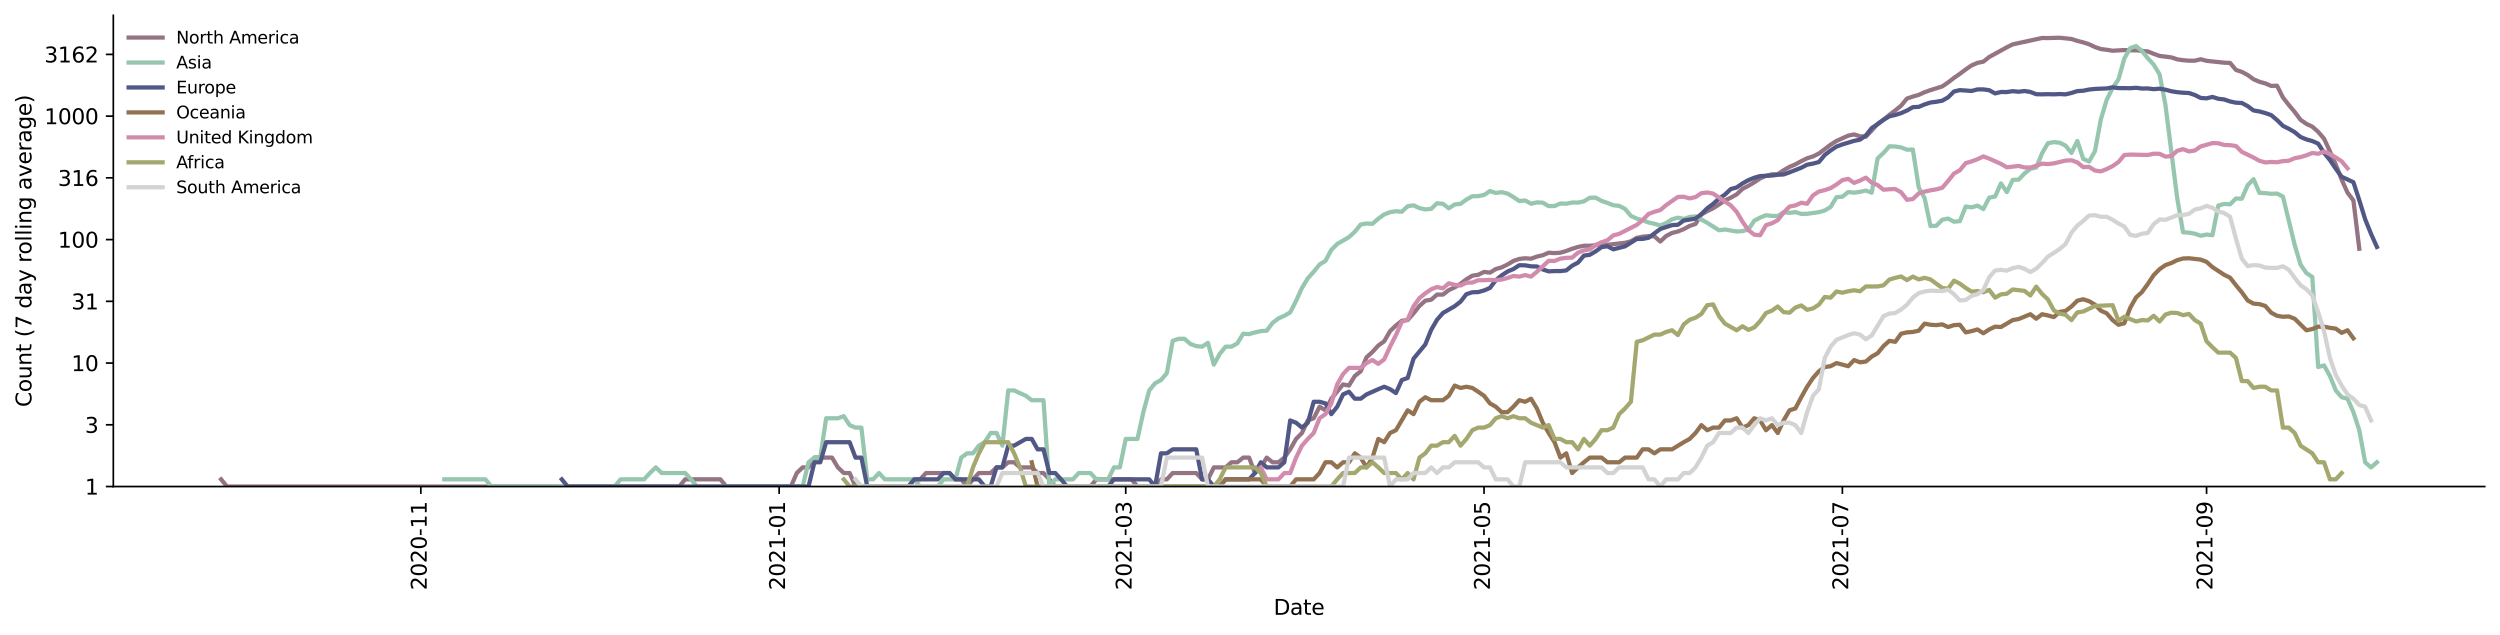 <?xml version="1.0" encoding="utf-8" standalone="no"?>
<!DOCTYPE svg PUBLIC "-//W3C//DTD SVG 1.1//EN"
  "http://www.w3.org/Graphics/SVG/1.1/DTD/svg11.dtd">
<svg height="298.621pt" version="1.1" viewBox="0 0 1176.528 298.621" width="1176.528pt" xmlns="http://www.w3.org/2000/svg" xmlns:xlink="http://www.w3.org/1999/xlink">
 <defs>
  <style type="text/css">*{stroke-linecap:butt;stroke-linejoin:round;}</style>
 </defs>
 <g id="figure_1">
  <g id="patch_1">
   <path d="M 0 298.621 
L 1176.528 298.621 
L 1176.528 0 
L 0 0 
z
" style="fill:#ffffff;"/>
  </g>
  <g id="axes_1">
   <g id="patch_2">
    <path d="M 53.328 228.96 
L 1169.328 228.96 
L 1169.328 7.2 
L 53.328 7.2 
z
" style="fill:#ffffff;"/>
   </g>
   <g id="matplotlib.axis_1">
    <g id="xtick_1">
     <g id="line2d_1">
      <defs>
       <path d="M 0 0 
L 0 3.5 
" id="mb1fbf83a85" style="stroke:#000000;stroke-width:0.8;"/>
      </defs>
      <g>
       <use style="stroke:#000000;stroke-width:0.8;" x="198.046" xlink:href="#mb1fbf83a85" y="228.96"/>
      </g>
     </g>
     <g id="text_1">
      <!-- 2020-11 -->
      <g transform="translate(200.805 277.743)rotate(-90)scale(0.1 -0.1)">
       <defs>
        <path d="M 1228 531 
L 3431 531 
L 3431 0 
L 469 0 
L 469 531 
Q 828 903 1448 1529 
Q 2069 2156 2228 2338 
Q 2531 2678 2651 2914 
Q 2772 3150 2772 3378 
Q 2772 3750 2511 3984 
Q 2250 4219 1831 4219 
Q 1534 4219 1204 4116 
Q 875 4013 500 3803 
L 500 4441 
Q 881 4594 1212 4672 
Q 1544 4750 1819 4750 
Q 2544 4750 2975 4387 
Q 3406 4025 3406 3419 
Q 3406 3131 3298 2873 
Q 3191 2616 2906 2266 
Q 2828 2175 2409 1742 
Q 1991 1309 1228 531 
z
" id="DejaVuSans-32" transform="scale(0.016)"/>
        <path d="M 2034 4250 
Q 1547 4250 1301 3770 
Q 1056 3291 1056 2328 
Q 1056 1369 1301 889 
Q 1547 409 2034 409 
Q 2525 409 2770 889 
Q 3016 1369 3016 2328 
Q 3016 3291 2770 3770 
Q 2525 4250 2034 4250 
z
M 2034 4750 
Q 2819 4750 3233 4129 
Q 3647 3509 3647 2328 
Q 3647 1150 3233 529 
Q 2819 -91 2034 -91 
Q 1250 -91 836 529 
Q 422 1150 422 2328 
Q 422 3509 836 4129 
Q 1250 4750 2034 4750 
z
" id="DejaVuSans-30" transform="scale(0.016)"/>
        <path d="M 313 2009 
L 1997 2009 
L 1997 1497 
L 313 1497 
L 313 2009 
z
" id="DejaVuSans-2d" transform="scale(0.016)"/>
        <path d="M 794 531 
L 1825 531 
L 1825 4091 
L 703 3866 
L 703 4441 
L 1819 4666 
L 2450 4666 
L 2450 531 
L 3481 531 
L 3481 0 
L 794 0 
L 794 531 
z
" id="DejaVuSans-31" transform="scale(0.016)"/>
       </defs>
       <use xlink:href="#DejaVuSans-32"/>
       <use x="63.623" xlink:href="#DejaVuSans-30"/>
       <use x="127.246" xlink:href="#DejaVuSans-32"/>
       <use x="190.869" xlink:href="#DejaVuSans-30"/>
       <use x="254.492" xlink:href="#DejaVuSans-2d"/>
       <use x="290.576" xlink:href="#DejaVuSans-31"/>
       <use x="354.199" xlink:href="#DejaVuSans-31"/>
      </g>
     </g>
    </g>
    <g id="xtick_2">
     <g id="line2d_2">
      <g>
       <use style="stroke:#000000;stroke-width:0.8;" x="366.676" xlink:href="#mb1fbf83a85" y="228.96"/>
      </g>
     </g>
     <g id="text_2">
      <!-- 2021-01 -->
      <g transform="translate(369.436 277.743)rotate(-90)scale(0.1 -0.1)">
       <use xlink:href="#DejaVuSans-32"/>
       <use x="63.623" xlink:href="#DejaVuSans-30"/>
       <use x="127.246" xlink:href="#DejaVuSans-32"/>
       <use x="190.869" xlink:href="#DejaVuSans-31"/>
       <use x="254.492" xlink:href="#DejaVuSans-2d"/>
       <use x="290.576" xlink:href="#DejaVuSans-30"/>
       <use x="354.199" xlink:href="#DejaVuSans-31"/>
      </g>
     </g>
    </g>
    <g id="xtick_3">
     <g id="line2d_3">
      <g>
       <use style="stroke:#000000;stroke-width:0.8;" x="529.777" xlink:href="#mb1fbf83a85" y="228.96"/>
      </g>
     </g>
     <g id="text_3">
      <!-- 2021-03 -->
      <g transform="translate(532.537 277.743)rotate(-90)scale(0.1 -0.1)">
       <defs>
        <path d="M 2597 2516 
Q 3050 2419 3304 2112 
Q 3559 1806 3559 1356 
Q 3559 666 3084 287 
Q 2609 -91 1734 -91 
Q 1441 -91 1130 -33 
Q 819 25 488 141 
L 488 750 
Q 750 597 1062 519 
Q 1375 441 1716 441 
Q 2309 441 2620 675 
Q 2931 909 2931 1356 
Q 2931 1769 2642 2001 
Q 2353 2234 1838 2234 
L 1294 2234 
L 1294 2753 
L 1863 2753 
Q 2328 2753 2575 2939 
Q 2822 3125 2822 3475 
Q 2822 3834 2567 4026 
Q 2313 4219 1838 4219 
Q 1578 4219 1281 4162 
Q 984 4106 628 3988 
L 628 4550 
Q 988 4650 1302 4700 
Q 1616 4750 1894 4750 
Q 2613 4750 3031 4423 
Q 3450 4097 3450 3541 
Q 3450 3153 3228 2886 
Q 3006 2619 2597 2516 
z
" id="DejaVuSans-33" transform="scale(0.016)"/>
       </defs>
       <use xlink:href="#DejaVuSans-32"/>
       <use x="63.623" xlink:href="#DejaVuSans-30"/>
       <use x="127.246" xlink:href="#DejaVuSans-32"/>
       <use x="190.869" xlink:href="#DejaVuSans-31"/>
       <use x="254.492" xlink:href="#DejaVuSans-2d"/>
       <use x="290.576" xlink:href="#DejaVuSans-30"/>
       <use x="354.199" xlink:href="#DejaVuSans-33"/>
      </g>
     </g>
    </g>
    <g id="xtick_4">
     <g id="line2d_4">
      <g>
       <use style="stroke:#000000;stroke-width:0.8;" x="698.408" xlink:href="#mb1fbf83a85" y="228.96"/>
      </g>
     </g>
     <g id="text_4">
      <!-- 2021-05 -->
      <g transform="translate(701.167 277.743)rotate(-90)scale(0.1 -0.1)">
       <defs>
        <path d="M 691 4666 
L 3169 4666 
L 3169 4134 
L 1269 4134 
L 1269 2991 
Q 1406 3038 1543 3061 
Q 1681 3084 1819 3084 
Q 2600 3084 3056 2656 
Q 3513 2228 3513 1497 
Q 3513 744 3044 326 
Q 2575 -91 1722 -91 
Q 1428 -91 1123 -41 
Q 819 9 494 109 
L 494 744 
Q 775 591 1075 516 
Q 1375 441 1709 441 
Q 2250 441 2565 725 
Q 2881 1009 2881 1497 
Q 2881 1984 2565 2268 
Q 2250 2553 1709 2553 
Q 1456 2553 1204 2497 
Q 953 2441 691 2322 
L 691 4666 
z
" id="DejaVuSans-35" transform="scale(0.016)"/>
       </defs>
       <use xlink:href="#DejaVuSans-32"/>
       <use x="63.623" xlink:href="#DejaVuSans-30"/>
       <use x="127.246" xlink:href="#DejaVuSans-32"/>
       <use x="190.869" xlink:href="#DejaVuSans-31"/>
       <use x="254.492" xlink:href="#DejaVuSans-2d"/>
       <use x="290.576" xlink:href="#DejaVuSans-30"/>
       <use x="354.199" xlink:href="#DejaVuSans-35"/>
      </g>
     </g>
    </g>
    <g id="xtick_5">
     <g id="line2d_5">
      <g>
       <use style="stroke:#000000;stroke-width:0.8;" x="867.038" xlink:href="#mb1fbf83a85" y="228.96"/>
      </g>
     </g>
     <g id="text_5">
      <!-- 2021-07 -->
      <g transform="translate(869.797 277.743)rotate(-90)scale(0.1 -0.1)">
       <defs>
        <path d="M 525 4666 
L 3525 4666 
L 3525 4397 
L 1831 0 
L 1172 0 
L 2766 4134 
L 525 4134 
L 525 4666 
z
" id="DejaVuSans-37" transform="scale(0.016)"/>
       </defs>
       <use xlink:href="#DejaVuSans-32"/>
       <use x="63.623" xlink:href="#DejaVuSans-30"/>
       <use x="127.246" xlink:href="#DejaVuSans-32"/>
       <use x="190.869" xlink:href="#DejaVuSans-31"/>
       <use x="254.492" xlink:href="#DejaVuSans-2d"/>
       <use x="290.576" xlink:href="#DejaVuSans-30"/>
       <use x="354.199" xlink:href="#DejaVuSans-37"/>
      </g>
     </g>
    </g>
    <g id="xtick_6">
     <g id="line2d_6">
      <g>
       <use style="stroke:#000000;stroke-width:0.8;" x="1038.432" xlink:href="#mb1fbf83a85" y="228.96"/>
      </g>
     </g>
     <g id="text_6">
      <!-- 2021-09 -->
      <g transform="translate(1041.192 277.743)rotate(-90)scale(0.1 -0.1)">
       <defs>
        <path d="M 703 97 
L 703 672 
Q 941 559 1184 500 
Q 1428 441 1663 441 
Q 2288 441 2617 861 
Q 2947 1281 2994 2138 
Q 2813 1869 2534 1725 
Q 2256 1581 1919 1581 
Q 1219 1581 811 2004 
Q 403 2428 403 3163 
Q 403 3881 828 4315 
Q 1253 4750 1959 4750 
Q 2769 4750 3195 4129 
Q 3622 3509 3622 2328 
Q 3622 1225 3098 567 
Q 2575 -91 1691 -91 
Q 1453 -91 1209 -44 
Q 966 3 703 97 
z
M 1959 2075 
Q 2384 2075 2632 2365 
Q 2881 2656 2881 3163 
Q 2881 3666 2632 3958 
Q 2384 4250 1959 4250 
Q 1534 4250 1286 3958 
Q 1038 3666 1038 3163 
Q 1038 2656 1286 2365 
Q 1534 2075 1959 2075 
z
" id="DejaVuSans-39" transform="scale(0.016)"/>
       </defs>
       <use xlink:href="#DejaVuSans-32"/>
       <use x="63.623" xlink:href="#DejaVuSans-30"/>
       <use x="127.246" xlink:href="#DejaVuSans-32"/>
       <use x="190.869" xlink:href="#DejaVuSans-31"/>
       <use x="254.492" xlink:href="#DejaVuSans-2d"/>
       <use x="290.576" xlink:href="#DejaVuSans-30"/>
       <use x="354.199" xlink:href="#DejaVuSans-39"/>
      </g>
     </g>
    </g>
    <g id="text_7">
     <!-- Date -->
     <g transform="translate(599.377 289.341)scale(0.1 -0.1)">
      <defs>
       <path d="M 1259 4147 
L 1259 519 
L 2022 519 
Q 2988 519 3436 956 
Q 3884 1394 3884 2338 
Q 3884 3275 3436 3711 
Q 2988 4147 2022 4147 
L 1259 4147 
z
M 628 4666 
L 1925 4666 
Q 3281 4666 3915 4102 
Q 4550 3538 4550 2338 
Q 4550 1131 3912 565 
Q 3275 0 1925 0 
L 628 0 
L 628 4666 
z
" id="DejaVuSans-44" transform="scale(0.016)"/>
       <path d="M 2194 1759 
Q 1497 1759 1228 1600 
Q 959 1441 959 1056 
Q 959 750 1161 570 
Q 1363 391 1709 391 
Q 2188 391 2477 730 
Q 2766 1069 2766 1631 
L 2766 1759 
L 2194 1759 
z
M 3341 1997 
L 3341 0 
L 2766 0 
L 2766 531 
Q 2569 213 2275 61 
Q 1981 -91 1556 -91 
Q 1019 -91 701 211 
Q 384 513 384 1019 
Q 384 1609 779 1909 
Q 1175 2209 1959 2209 
L 2766 2209 
L 2766 2266 
Q 2766 2663 2505 2880 
Q 2244 3097 1772 3097 
Q 1472 3097 1187 3025 
Q 903 2953 641 2809 
L 641 3341 
Q 956 3463 1253 3523 
Q 1550 3584 1831 3584 
Q 2591 3584 2966 3190 
Q 3341 2797 3341 1997 
z
" id="DejaVuSans-61" transform="scale(0.016)"/>
       <path d="M 1172 4494 
L 1172 3500 
L 2356 3500 
L 2356 3053 
L 1172 3053 
L 1172 1153 
Q 1172 725 1289 603 
Q 1406 481 1766 481 
L 2356 481 
L 2356 0 
L 1766 0 
Q 1100 0 847 248 
Q 594 497 594 1153 
L 594 3053 
L 172 3053 
L 172 3500 
L 594 3500 
L 594 4494 
L 1172 4494 
z
" id="DejaVuSans-74" transform="scale(0.016)"/>
       <path d="M 3597 1894 
L 3597 1613 
L 953 1613 
Q 991 1019 1311 708 
Q 1631 397 2203 397 
Q 2534 397 2845 478 
Q 3156 559 3463 722 
L 3463 178 
Q 3153 47 2828 -22 
Q 2503 -91 2169 -91 
Q 1331 -91 842 396 
Q 353 884 353 1716 
Q 353 2575 817 3079 
Q 1281 3584 2069 3584 
Q 2775 3584 3186 3129 
Q 3597 2675 3597 1894 
z
M 3022 2063 
Q 3016 2534 2758 2815 
Q 2500 3097 2075 3097 
Q 1594 3097 1305 2825 
Q 1016 2553 972 2059 
L 3022 2063 
z
" id="DejaVuSans-65" transform="scale(0.016)"/>
      </defs>
      <use xlink:href="#DejaVuSans-44"/>
      <use x="77.002" xlink:href="#DejaVuSans-61"/>
      <use x="138.281" xlink:href="#DejaVuSans-74"/>
      <use x="177.49" xlink:href="#DejaVuSans-65"/>
     </g>
    </g>
   </g>
   <g id="matplotlib.axis_2">
    <g id="ytick_1">
     <g id="line2d_7">
      <defs>
       <path d="M 0 0 
L -3.5 0 
" id="m4f2b8cd87d" style="stroke:#000000;stroke-width:0.8;"/>
      </defs>
      <g>
       <use style="stroke:#000000;stroke-width:0.8;" x="53.328" xlink:href="#m4f2b8cd87d" y="228.96"/>
      </g>
     </g>
     <g id="text_8">
      <!-- 1 -->
      <g transform="translate(39.966 232.759)scale(0.1 -0.1)">
       <use xlink:href="#DejaVuSans-31"/>
      </g>
     </g>
    </g>
    <g id="ytick_2">
     <g id="line2d_8">
      <g>
       <use style="stroke:#000000;stroke-width:0.8;" x="53.328" xlink:href="#m4f2b8cd87d" y="199.908"/>
      </g>
     </g>
     <g id="text_9">
      <!-- 3 -->
      <g transform="translate(39.966 203.707)scale(0.1 -0.1)">
       <use xlink:href="#DejaVuSans-33"/>
      </g>
     </g>
    </g>
    <g id="ytick_3">
     <g id="line2d_9">
      <g>
       <use style="stroke:#000000;stroke-width:0.8;" x="53.328" xlink:href="#m4f2b8cd87d" y="170.855"/>
      </g>
     </g>
     <g id="text_10">
      <!-- 10 -->
      <g transform="translate(33.603 174.655)scale(0.1 -0.1)">
       <use xlink:href="#DejaVuSans-31"/>
       <use x="63.623" xlink:href="#DejaVuSans-30"/>
      </g>
     </g>
    </g>
    <g id="ytick_4">
     <g id="line2d_10">
      <g>
       <use style="stroke:#000000;stroke-width:0.8;" x="53.328" xlink:href="#m4f2b8cd87d" y="141.803"/>
      </g>
     </g>
     <g id="text_11">
      <!-- 31 -->
      <g transform="translate(33.603 145.602)scale(0.1 -0.1)">
       <use xlink:href="#DejaVuSans-33"/>
       <use x="63.623" xlink:href="#DejaVuSans-31"/>
      </g>
     </g>
    </g>
    <g id="ytick_5">
     <g id="line2d_11">
      <g>
       <use style="stroke:#000000;stroke-width:0.8;" x="53.328" xlink:href="#m4f2b8cd87d" y="112.751"/>
      </g>
     </g>
     <g id="text_12">
      <!-- 100 -->
      <g transform="translate(27.241 116.55)scale(0.1 -0.1)">
       <use xlink:href="#DejaVuSans-31"/>
       <use x="63.623" xlink:href="#DejaVuSans-30"/>
       <use x="127.246" xlink:href="#DejaVuSans-30"/>
      </g>
     </g>
    </g>
    <g id="ytick_6">
     <g id="line2d_12">
      <g>
       <use style="stroke:#000000;stroke-width:0.8;" x="53.328" xlink:href="#m4f2b8cd87d" y="83.698"/>
      </g>
     </g>
     <g id="text_13">
      <!-- 316 -->
      <g transform="translate(27.241 87.498)scale(0.1 -0.1)">
       <defs>
        <path d="M 2113 2584 
Q 1688 2584 1439 2293 
Q 1191 2003 1191 1497 
Q 1191 994 1439 701 
Q 1688 409 2113 409 
Q 2538 409 2786 701 
Q 3034 994 3034 1497 
Q 3034 2003 2786 2293 
Q 2538 2584 2113 2584 
z
M 3366 4563 
L 3366 3988 
Q 3128 4100 2886 4159 
Q 2644 4219 2406 4219 
Q 1781 4219 1451 3797 
Q 1122 3375 1075 2522 
Q 1259 2794 1537 2939 
Q 1816 3084 2150 3084 
Q 2853 3084 3261 2657 
Q 3669 2231 3669 1497 
Q 3669 778 3244 343 
Q 2819 -91 2113 -91 
Q 1303 -91 875 529 
Q 447 1150 447 2328 
Q 447 3434 972 4092 
Q 1497 4750 2381 4750 
Q 2619 4750 2861 4703 
Q 3103 4656 3366 4563 
z
" id="DejaVuSans-36" transform="scale(0.016)"/>
       </defs>
       <use xlink:href="#DejaVuSans-33"/>
       <use x="63.623" xlink:href="#DejaVuSans-31"/>
       <use x="127.246" xlink:href="#DejaVuSans-36"/>
      </g>
     </g>
    </g>
    <g id="ytick_7">
     <g id="line2d_13">
      <g>
       <use style="stroke:#000000;stroke-width:0.8;" x="53.328" xlink:href="#m4f2b8cd87d" y="54.646"/>
      </g>
     </g>
     <g id="text_14">
      <!-- 1000 -->
      <g transform="translate(20.878 58.445)scale(0.1 -0.1)">
       <use xlink:href="#DejaVuSans-31"/>
       <use x="63.623" xlink:href="#DejaVuSans-30"/>
       <use x="127.246" xlink:href="#DejaVuSans-30"/>
       <use x="190.869" xlink:href="#DejaVuSans-30"/>
      </g>
     </g>
    </g>
    <g id="ytick_8">
     <g id="line2d_14">
      <g>
       <use style="stroke:#000000;stroke-width:0.8;" x="53.328" xlink:href="#m4f2b8cd87d" y="25.594"/>
      </g>
     </g>
     <g id="text_15">
      <!-- 3162 -->
      <g transform="translate(20.878 29.393)scale(0.1 -0.1)">
       <use xlink:href="#DejaVuSans-33"/>
       <use x="63.623" xlink:href="#DejaVuSans-31"/>
       <use x="127.246" xlink:href="#DejaVuSans-36"/>
       <use x="190.869" xlink:href="#DejaVuSans-32"/>
      </g>
     </g>
    </g>
    <g id="text_16">
     <!-- Count (7 day rolling average) -->
     <g transform="translate(14.798 191.548)rotate(-90)scale(0.1 -0.1)">
      <defs>
       <path d="M 4122 4306 
L 4122 3641 
Q 3803 3938 3442 4084 
Q 3081 4231 2675 4231 
Q 1875 4231 1450 3742 
Q 1025 3253 1025 2328 
Q 1025 1406 1450 917 
Q 1875 428 2675 428 
Q 3081 428 3442 575 
Q 3803 722 4122 1019 
L 4122 359 
Q 3791 134 3420 21 
Q 3050 -91 2638 -91 
Q 1578 -91 968 557 
Q 359 1206 359 2328 
Q 359 3453 968 4101 
Q 1578 4750 2638 4750 
Q 3056 4750 3426 4639 
Q 3797 4528 4122 4306 
z
" id="DejaVuSans-43" transform="scale(0.016)"/>
       <path d="M 1959 3097 
Q 1497 3097 1228 2736 
Q 959 2375 959 1747 
Q 959 1119 1226 758 
Q 1494 397 1959 397 
Q 2419 397 2687 759 
Q 2956 1122 2956 1747 
Q 2956 2369 2687 2733 
Q 2419 3097 1959 3097 
z
M 1959 3584 
Q 2709 3584 3137 3096 
Q 3566 2609 3566 1747 
Q 3566 888 3137 398 
Q 2709 -91 1959 -91 
Q 1206 -91 779 398 
Q 353 888 353 1747 
Q 353 2609 779 3096 
Q 1206 3584 1959 3584 
z
" id="DejaVuSans-6f" transform="scale(0.016)"/>
       <path d="M 544 1381 
L 544 3500 
L 1119 3500 
L 1119 1403 
Q 1119 906 1312 657 
Q 1506 409 1894 409 
Q 2359 409 2629 706 
Q 2900 1003 2900 1516 
L 2900 3500 
L 3475 3500 
L 3475 0 
L 2900 0 
L 2900 538 
Q 2691 219 2414 64 
Q 2138 -91 1772 -91 
Q 1169 -91 856 284 
Q 544 659 544 1381 
z
M 1991 3584 
L 1991 3584 
z
" id="DejaVuSans-75" transform="scale(0.016)"/>
       <path d="M 3513 2113 
L 3513 0 
L 2938 0 
L 2938 2094 
Q 2938 2591 2744 2837 
Q 2550 3084 2163 3084 
Q 1697 3084 1428 2787 
Q 1159 2491 1159 1978 
L 1159 0 
L 581 0 
L 581 3500 
L 1159 3500 
L 1159 2956 
Q 1366 3272 1645 3428 
Q 1925 3584 2291 3584 
Q 2894 3584 3203 3211 
Q 3513 2838 3513 2113 
z
" id="DejaVuSans-6e" transform="scale(0.016)"/>
       <path id="DejaVuSans-20" transform="scale(0.016)"/>
       <path d="M 1984 4856 
Q 1566 4138 1362 3434 
Q 1159 2731 1159 2009 
Q 1159 1288 1364 580 
Q 1569 -128 1984 -844 
L 1484 -844 
Q 1016 -109 783 600 
Q 550 1309 550 2009 
Q 550 2706 781 3412 
Q 1013 4119 1484 4856 
L 1984 4856 
z
" id="DejaVuSans-28" transform="scale(0.016)"/>
       <path d="M 2906 2969 
L 2906 4863 
L 3481 4863 
L 3481 0 
L 2906 0 
L 2906 525 
Q 2725 213 2448 61 
Q 2172 -91 1784 -91 
Q 1150 -91 751 415 
Q 353 922 353 1747 
Q 353 2572 751 3078 
Q 1150 3584 1784 3584 
Q 2172 3584 2448 3432 
Q 2725 3281 2906 2969 
z
M 947 1747 
Q 947 1113 1208 752 
Q 1469 391 1925 391 
Q 2381 391 2643 752 
Q 2906 1113 2906 1747 
Q 2906 2381 2643 2742 
Q 2381 3103 1925 3103 
Q 1469 3103 1208 2742 
Q 947 2381 947 1747 
z
" id="DejaVuSans-64" transform="scale(0.016)"/>
       <path d="M 2059 -325 
Q 1816 -950 1584 -1140 
Q 1353 -1331 966 -1331 
L 506 -1331 
L 506 -850 
L 844 -850 
Q 1081 -850 1212 -737 
Q 1344 -625 1503 -206 
L 1606 56 
L 191 3500 
L 800 3500 
L 1894 763 
L 2988 3500 
L 3597 3500 
L 2059 -325 
z
" id="DejaVuSans-79" transform="scale(0.016)"/>
       <path d="M 2631 2963 
Q 2534 3019 2420 3045 
Q 2306 3072 2169 3072 
Q 1681 3072 1420 2755 
Q 1159 2438 1159 1844 
L 1159 0 
L 581 0 
L 581 3500 
L 1159 3500 
L 1159 2956 
Q 1341 3275 1631 3429 
Q 1922 3584 2338 3584 
Q 2397 3584 2469 3576 
Q 2541 3569 2628 3553 
L 2631 2963 
z
" id="DejaVuSans-72" transform="scale(0.016)"/>
       <path d="M 603 4863 
L 1178 4863 
L 1178 0 
L 603 0 
L 603 4863 
z
" id="DejaVuSans-6c" transform="scale(0.016)"/>
       <path d="M 603 3500 
L 1178 3500 
L 1178 0 
L 603 0 
L 603 3500 
z
M 603 4863 
L 1178 4863 
L 1178 4134 
L 603 4134 
L 603 4863 
z
" id="DejaVuSans-69" transform="scale(0.016)"/>
       <path d="M 2906 1791 
Q 2906 2416 2648 2759 
Q 2391 3103 1925 3103 
Q 1463 3103 1205 2759 
Q 947 2416 947 1791 
Q 947 1169 1205 825 
Q 1463 481 1925 481 
Q 2391 481 2648 825 
Q 2906 1169 2906 1791 
z
M 3481 434 
Q 3481 -459 3084 -895 
Q 2688 -1331 1869 -1331 
Q 1566 -1331 1297 -1286 
Q 1028 -1241 775 -1147 
L 775 -588 
Q 1028 -725 1275 -790 
Q 1522 -856 1778 -856 
Q 2344 -856 2625 -561 
Q 2906 -266 2906 331 
L 2906 616 
Q 2728 306 2450 153 
Q 2172 0 1784 0 
Q 1141 0 747 490 
Q 353 981 353 1791 
Q 353 2603 747 3093 
Q 1141 3584 1784 3584 
Q 2172 3584 2450 3431 
Q 2728 3278 2906 2969 
L 2906 3500 
L 3481 3500 
L 3481 434 
z
" id="DejaVuSans-67" transform="scale(0.016)"/>
       <path d="M 191 3500 
L 800 3500 
L 1894 563 
L 2988 3500 
L 3597 3500 
L 2284 0 
L 1503 0 
L 191 3500 
z
" id="DejaVuSans-76" transform="scale(0.016)"/>
       <path d="M 513 4856 
L 1013 4856 
Q 1481 4119 1714 3412 
Q 1947 2706 1947 2009 
Q 1947 1309 1714 600 
Q 1481 -109 1013 -844 
L 513 -844 
Q 928 -128 1133 580 
Q 1338 1288 1338 2009 
Q 1338 2731 1133 3434 
Q 928 4138 513 4856 
z
" id="DejaVuSans-29" transform="scale(0.016)"/>
      </defs>
      <use xlink:href="#DejaVuSans-43"/>
      <use x="69.824" xlink:href="#DejaVuSans-6f"/>
      <use x="131.006" xlink:href="#DejaVuSans-75"/>
      <use x="194.385" xlink:href="#DejaVuSans-6e"/>
      <use x="257.764" xlink:href="#DejaVuSans-74"/>
      <use x="296.973" xlink:href="#DejaVuSans-20"/>
      <use x="328.76" xlink:href="#DejaVuSans-28"/>
      <use x="367.773" xlink:href="#DejaVuSans-37"/>
      <use x="431.396" xlink:href="#DejaVuSans-20"/>
      <use x="463.184" xlink:href="#DejaVuSans-64"/>
      <use x="526.66" xlink:href="#DejaVuSans-61"/>
      <use x="587.939" xlink:href="#DejaVuSans-79"/>
      <use x="647.119" xlink:href="#DejaVuSans-20"/>
      <use x="678.906" xlink:href="#DejaVuSans-72"/>
      <use x="717.77" xlink:href="#DejaVuSans-6f"/>
      <use x="778.951" xlink:href="#DejaVuSans-6c"/>
      <use x="806.734" xlink:href="#DejaVuSans-6c"/>
      <use x="834.518" xlink:href="#DejaVuSans-69"/>
      <use x="862.301" xlink:href="#DejaVuSans-6e"/>
      <use x="925.68" xlink:href="#DejaVuSans-67"/>
      <use x="989.156" xlink:href="#DejaVuSans-20"/>
      <use x="1020.943" xlink:href="#DejaVuSans-61"/>
      <use x="1082.223" xlink:href="#DejaVuSans-76"/>
      <use x="1141.402" xlink:href="#DejaVuSans-65"/>
      <use x="1202.926" xlink:href="#DejaVuSans-72"/>
      <use x="1244.039" xlink:href="#DejaVuSans-61"/>
      <use x="1305.318" xlink:href="#DejaVuSans-67"/>
      <use x="1368.795" xlink:href="#DejaVuSans-65"/>
      <use x="1430.318" xlink:href="#DejaVuSans-29"/>
     </g>
    </g>
   </g>
   <g id="line2d_15">
    <path clip-path="url(#p1a1b89d41e)" d="M 104.055 225.59 
L 106.82 228.96 
L 319.681 228.96 
L 322.445 225.59 
L 339.032 225.59 
L 341.796 228.96 
L 372.205 228.96 
L 374.969 222.618 
L 377.734 219.959 
L 380.498 219.959 
L 383.263 215.359 
L 391.556 215.359 
L 394.32 219.959 
L 397.085 222.618 
L 399.849 222.618 
L 402.614 228.96 
L 427.494 228.96 
L 430.258 225.59 
L 433.022 225.59 
L 435.787 222.618 
L 446.845 222.618 
L 449.609 225.59 
L 452.373 225.59 
L 455.138 228.96 
L 457.902 225.59 
L 460.667 222.618 
L 466.196 222.618 
L 468.96 219.959 
L 471.724 219.959 
L 474.489 217.554 
L 477.253 217.554 
L 480.018 219.959 
L 485.547 219.959 
L 488.311 222.618 
L 491.075 222.618 
L 493.84 225.59 
L 496.604 228.96 
L 513.191 228.96 
L 515.955 225.59 
L 532.542 225.59 
L 535.306 228.96 
L 543.6 228.96 
L 546.364 225.59 
L 549.128 225.59 
L 551.893 222.618 
L 562.951 222.618 
L 565.715 225.59 
L 568.479 225.59 
L 571.244 219.959 
L 576.773 219.959 
L 579.537 217.554 
L 582.302 217.554 
L 585.066 215.359 
L 587.83 215.359 
L 590.595 222.618 
L 593.359 219.959 
L 596.124 215.359 
L 598.888 217.554 
L 601.653 217.554 
L 604.417 215.359 
L 607.181 211.469 
L 609.946 206.569 
L 612.71 203.763 
L 615.475 197.867 
L 618.239 196.837 
L 621.004 191.409 
L 623.768 193.092 
L 626.532 187.636 
L 632.061 180.907 
L 634.826 181.45 
L 637.59 176.941 
L 640.355 174.745 
L 643.119 168.125 
L 645.883 165.661 
L 648.648 162.623 
L 651.412 160.624 
L 654.177 155.823 
L 656.941 153.185 
L 659.706 150.959 
L 662.47 150.633 
L 665.234 147.446 
L 667.999 143.988 
L 670.763 141.504 
L 673.528 141.057 
L 676.292 138.632 
L 679.057 138.632 
L 681.821 136.512 
L 684.585 135.25 
L 687.35 133.55 
L 690.114 131.423 
L 692.879 129.742 
L 695.643 129.322 
L 698.408 127.968 
L 701.172 128.3 
L 703.936 126.621 
L 706.701 125.822 
L 709.465 124.467 
L 712.23 122.803 
L 714.994 121.854 
L 717.759 121.546 
L 720.523 121.751 
L 723.288 120.742 
L 726.052 120.107 
L 728.816 118.928 
L 731.581 119.113 
L 734.345 118.928 
L 737.11 118.113 
L 739.874 117.065 
L 742.639 116.224 
L 745.403 115.651 
L 748.167 115.651 
L 750.932 115.409 
L 753.696 114.66 
L 756.461 115.21 
L 764.754 114.274 
L 767.518 113.557 
L 770.283 111.935 
L 773.047 111.383 
L 775.812 111.145 
L 778.576 111.212 
L 781.341 113.668 
L 784.105 111.077 
L 786.869 109.635 
L 789.634 108.943 
L 792.398 107.822 
L 795.163 106.325 
L 797.927 105.392 
L 800.692 100.936 
L 803.456 99.361 
L 806.22 98.019 
L 808.985 96.252 
L 811.749 94.322 
L 814.514 93.035 
L 817.278 91.483 
L 820.043 88.876 
L 822.807 87.434 
L 825.571 85.809 
L 828.336 83.969 
L 831.1 82.743 
L 833.865 82.05 
L 836.629 81.997 
L 839.394 80.109 
L 842.158 78.537 
L 844.922 77.366 
L 847.687 75.851 
L 850.451 74.486 
L 853.216 73.615 
L 855.98 72.267 
L 861.509 68.077 
L 864.273 66.334 
L 869.802 63.828 
L 872.567 63.273 
L 875.331 64.13 
L 878.096 64.309 
L 880.86 61.401 
L 883.624 58.318 
L 886.389 56.346 
L 889.153 54.065 
L 891.918 51.987 
L 894.682 49.729 
L 897.447 46.378 
L 900.211 45.435 
L 902.975 44.649 
L 905.74 43.385 
L 908.504 42.412 
L 914.033 40.677 
L 916.798 38.805 
L 919.562 36.655 
L 922.326 34.751 
L 925.091 32.659 
L 927.855 30.784 
L 930.62 29.586 
L 933.384 29.016 
L 936.149 26.822 
L 944.442 22.246 
L 947.206 20.874 
L 961.028 17.877 
L 963.793 17.914 
L 969.322 17.76 
L 974.851 18.345 
L 977.615 19.244 
L 980.379 19.946 
L 983.144 20.828 
L 985.908 22.127 
L 988.673 23.086 
L 991.437 23.422 
L 994.202 23.882 
L 999.73 23.563 
L 1002.495 23.695 
L 1005.259 23.676 
L 1010.788 24.215 
L 1013.553 25.332 
L 1016.317 26.312 
L 1021.846 27.01 
L 1024.61 27.93 
L 1027.375 28.329 
L 1030.139 28.558 
L 1032.904 28.57 
L 1035.668 27.892 
L 1038.432 28.628 
L 1046.726 29.509 
L 1049.49 29.598 
L 1052.255 32.899 
L 1055.019 33.829 
L 1057.783 35.291 
L 1060.548 37.303 
L 1063.312 38.506 
L 1066.077 39.247 
L 1068.841 40.434 
L 1071.606 40.342 
L 1074.37 45.846 
L 1077.134 49.396 
L 1079.899 52.677 
L 1082.663 56.385 
L 1085.428 58.302 
L 1088.192 59.606 
L 1090.957 62.045 
L 1093.721 65.268 
L 1096.485 71.224 
L 1099.25 77.464 
L 1102.014 84.516 
L 1104.779 90.674 
L 1107.543 94.322 
L 1110.308 117.065 
L 1110.308 117.065 
" style="fill:none;stroke:#947383;stroke-linecap:square;stroke-width:2;"/>
   </g>
   <g id="line2d_16">
    <path clip-path="url(#p1a1b89d41e)" d="M 209.104 225.59 
L 228.455 225.59 
L 231.219 228.96 
L 289.272 228.96 
L 292.037 225.59 
L 303.094 225.59 
L 305.859 222.618 
L 308.623 219.959 
L 311.388 222.618 
L 322.445 222.618 
L 325.21 225.59 
L 327.974 228.96 
L 377.734 228.96 
L 380.498 217.554 
L 383.263 215.359 
L 386.027 215.359 
L 388.792 196.837 
L 394.32 196.837 
L 397.085 195.848 
L 399.849 200.063 
L 402.614 201.237 
L 405.378 201.237 
L 408.143 225.59 
L 410.907 225.59 
L 413.671 222.618 
L 416.436 225.59 
L 430.258 225.59 
L 433.022 228.96 
L 441.316 228.96 
L 444.08 225.59 
L 449.609 225.59 
L 452.373 215.359 
L 455.138 213.339 
L 457.902 213.339 
L 460.667 209.728 
L 463.431 208.099 
L 466.196 203.763 
L 468.96 203.763 
L 471.724 209.728 
L 474.489 183.746 
L 477.253 183.746 
L 482.782 186.271 
L 485.547 188.347 
L 491.075 188.347 
L 493.84 228.96 
L 496.604 225.59 
L 504.898 225.59 
L 507.662 222.618 
L 513.191 222.618 
L 515.955 225.59 
L 521.484 225.59 
L 524.249 219.959 
L 527.013 219.959 
L 529.777 206.569 
L 535.306 206.569 
L 538.071 193.978 
L 540.835 183.746 
L 543.6 180.376 
L 546.364 178.846 
L 549.128 175.601 
L 551.893 160.384 
L 554.657 159.45 
L 557.422 159.45 
L 560.186 161.855 
L 562.951 162.885 
L 565.715 163.149 
L 568.479 161.355 
L 571.244 171.587 
L 574.008 166.557 
L 576.773 163.149 
L 579.537 163.149 
L 582.302 161.604 
L 585.066 157.045 
L 587.83 157.254 
L 590.595 156.427 
L 593.359 155.823 
L 596.124 155.625 
L 598.888 151.962 
L 601.653 149.837 
L 604.417 148.614 
L 607.181 147.022 
L 609.946 141.617 
L 612.71 135.515 
L 615.475 130.973 
L 618.239 127.903 
L 621.004 124.467 
L 623.768 122.803 
L 626.532 117.583 
L 629.297 114.816 
L 634.826 111.588 
L 637.59 109.099 
L 640.355 105.663 
L 643.119 105.178 
L 645.883 105.338 
L 648.648 102.907 
L 651.412 100.936 
L 654.177 99.853 
L 656.941 99.403 
L 659.706 99.659 
L 662.47 97.052 
L 665.234 96.63 
L 667.999 97.938 
L 670.763 98.547 
L 673.528 98.302 
L 676.292 95.641 
L 679.057 95.917 
L 681.821 98.019 
L 684.585 96.215 
L 687.35 95.917 
L 690.114 93.908 
L 692.879 92.368 
L 695.643 92.287 
L 698.408 91.78 
L 701.172 89.904 
L 703.936 90.809 
L 706.701 90.434 
L 709.465 91.083 
L 712.23 92.724 
L 714.994 94.601 
L 717.759 94.339 
L 720.523 95.88 
L 723.288 95.242 
L 726.052 95.386 
L 728.816 96.994 
L 731.581 96.975 
L 734.345 95.751 
L 737.11 95.88 
L 739.874 95.314 
L 742.639 95.332 
L 745.403 94.76 
L 748.167 93.068 
L 750.932 93.019 
L 753.696 94.531 
L 756.461 95.495 
L 759.225 96.592 
L 761.99 96.879 
L 764.754 98.302 
L 767.518 101.599 
L 770.283 102.882 
L 773.047 103.649 
L 775.812 104.702 
L 778.576 105.312 
L 781.341 106.102 
L 784.105 104.992 
L 786.869 103.226 
L 789.634 102.423 
L 792.398 103.029 
L 795.163 102.114 
L 797.927 101.808 
L 803.456 104.859 
L 808.985 108.361 
L 811.749 108 
L 817.278 108.943 
L 820.043 108.758 
L 822.807 108.03 
L 825.571 103.877 
L 828.336 102.399 
L 831.1 101.276 
L 833.865 101.599 
L 836.629 101.668 
L 839.394 99.853 
L 842.158 100.18 
L 844.922 99.831 
L 847.687 100.644 
L 850.451 100.622 
L 855.98 99.853 
L 858.745 99.065 
L 861.509 97.403 
L 864.273 92.789 
L 867.038 92.577 
L 869.802 90.375 
L 872.567 90.689 
L 875.331 90.286 
L 878.096 89.672 
L 880.86 90.674 
L 883.624 74.573 
L 886.389 71.972 
L 889.153 68.869 
L 891.918 68.958 
L 894.682 69.381 
L 897.447 70.437 
L 900.211 70.39 
L 902.975 88.213 
L 905.74 93.184 
L 908.504 106.381 
L 911.269 106.241 
L 914.033 103.399 
L 916.798 102.858 
L 919.562 104.337 
L 922.326 104.08 
L 925.091 97.188 
L 927.855 97.58 
L 930.62 96.783 
L 933.384 98.383 
L 936.149 93.035 
L 938.913 92.448 
L 941.677 86.322 
L 944.442 90.405 
L 947.206 84.658 
L 949.971 84.54 
L 952.735 81.648 
L 955.5 79.455 
L 958.264 78.817 
L 961.028 72.109 
L 963.793 67.381 
L 966.557 66.872 
L 969.322 67.173 
L 972.086 68.535 
L 974.851 71.972 
L 977.615 66.345 
L 980.379 74.756 
L 983.144 76.01 
L 985.908 71.148 
L 988.673 56.246 
L 991.437 46.964 
L 994.202 41.45 
L 996.966 37.363 
L 999.73 27.537 
L 1002.495 22.641 
L 1005.259 21.679 
L 1008.024 24.013 
L 1010.788 27.422 
L 1013.553 30.424 
L 1016.317 34.995 
L 1019.081 49.372 
L 1024.61 93.168 
L 1027.375 109.318 
L 1030.139 109.476 
L 1032.904 109.988 
L 1035.668 110.943 
L 1038.432 110.378 
L 1041.197 110.709 
L 1043.961 96.744 
L 1046.726 95.972 
L 1049.49 96.159 
L 1052.255 93.418 
L 1055.019 93.502 
L 1057.783 87.171 
L 1060.548 84.305 
L 1063.312 90.764 
L 1066.077 90.9 
L 1068.841 91.19 
L 1071.606 91.083 
L 1074.37 92.513 
L 1079.899 115.21 
L 1082.663 124.525 
L 1085.428 128.501 
L 1088.192 130.314 
L 1090.957 172.725 
L 1093.721 171.961 
L 1096.485 176.941 
L 1099.25 183.746 
L 1102.014 186.944 
L 1104.779 187.636 
L 1107.543 193.978 
L 1110.308 202.468 
L 1113.072 217.554 
L 1115.836 219.959 
L 1118.601 217.554 
L 1118.601 217.554 
" style="fill:none;stroke:#96c6ad;stroke-linecap:square;stroke-width:2;"/>
   </g>
   <g id="line2d_17">
    <path clip-path="url(#p1a1b89d41e)" d="M 264.392 225.59 
L 267.157 228.96 
L 380.498 228.96 
L 383.263 217.554 
L 386.027 217.554 
L 388.792 208.099 
L 399.849 208.099 
L 402.614 215.359 
L 405.378 215.359 
L 408.143 228.96 
L 427.494 228.96 
L 430.258 225.59 
L 441.316 225.59 
L 444.08 222.618 
L 446.845 222.618 
L 449.609 225.59 
L 460.667 225.59 
L 463.431 228.96 
L 466.196 228.96 
L 468.96 219.959 
L 471.724 219.959 
L 474.489 209.728 
L 477.253 209.728 
L 482.782 206.569 
L 485.547 206.569 
L 488.311 211.469 
L 491.075 211.469 
L 493.84 222.618 
L 496.604 222.618 
L 499.369 225.59 
L 502.133 228.96 
L 521.484 228.96 
L 524.249 225.59 
L 540.835 225.59 
L 543.6 228.96 
L 546.364 213.339 
L 549.128 213.339 
L 551.893 211.469 
L 562.951 211.469 
L 565.715 225.59 
L 568.479 225.59 
L 571.244 228.96 
L 574.008 228.96 
L 576.773 225.59 
L 587.83 225.59 
L 590.595 222.618 
L 593.359 217.554 
L 596.124 219.959 
L 601.653 219.959 
L 604.417 217.554 
L 607.181 197.867 
L 609.946 198.941 
L 612.71 201.237 
L 615.475 198.941 
L 618.239 189.078 
L 621.004 189.078 
L 623.768 189.831 
L 626.532 194.895 
L 629.297 191.409 
L 632.061 185.616 
L 634.826 184.354 
L 637.59 187.636 
L 640.355 187.636 
L 643.119 185.616 
L 648.648 183.152 
L 651.412 182.005 
L 654.177 183.152 
L 656.941 184.977 
L 659.706 178.846 
L 662.47 177.876 
L 665.234 168.78 
L 670.763 162.108 
L 673.528 155.234 
L 676.292 150.472 
L 679.057 147.304 
L 684.585 144.113 
L 687.35 141.959 
L 690.114 138.432 
L 692.879 137.55 
L 695.643 137.453 
L 698.408 136.697 
L 701.172 135.515 
L 703.936 131.88 
L 706.701 129.601 
L 709.465 127.771 
L 712.23 126.621 
L 714.994 124.814 
L 717.759 124.872 
L 720.523 125.343 
L 723.288 125.402 
L 726.052 126.809 
L 728.816 127.706 
L 731.581 127.576 
L 734.345 127.576 
L 737.11 127.254 
L 739.874 125.047 
L 742.639 123.566 
L 745.403 120.3 
L 748.167 119.914 
L 750.932 118.292 
L 753.696 116.306 
L 756.461 115.895 
L 759.225 117.323 
L 764.754 115.936 
L 770.283 112.464 
L 773.047 112.428 
L 775.812 111.9 
L 781.341 107.762 
L 786.869 105.937 
L 789.634 105.772 
L 792.398 103.775 
L 797.927 102.882 
L 800.692 100.733 
L 803.456 97.998 
L 806.22 95.972 
L 808.985 93.451 
L 811.749 91.592 
L 814.514 88.974 
L 817.278 88.226 
L 820.043 86.335 
L 822.807 84.777 
L 825.571 83.648 
L 828.336 82.864 
L 833.865 82.612 
L 836.629 82.243 
L 839.394 82.114 
L 842.158 81.107 
L 847.687 78.94 
L 850.451 77.508 
L 853.216 76.987 
L 855.98 76.264 
L 858.745 72.943 
L 861.509 70.81 
L 864.273 68.983 
L 867.038 67.961 
L 872.567 66.282 
L 875.331 65.734 
L 878.096 63.771 
L 880.86 60.25 
L 883.624 58.435 
L 886.389 56.408 
L 889.153 54.74 
L 891.918 54.108 
L 894.682 53.244 
L 897.447 52.016 
L 900.211 50.433 
L 902.975 50.293 
L 905.74 49.145 
L 908.504 48.24 
L 911.269 47.89 
L 914.033 47.382 
L 916.798 45.81 
L 919.562 43.051 
L 922.326 42.415 
L 927.855 42.804 
L 930.62 42.088 
L 933.384 42.062 
L 936.149 42.448 
L 938.913 43.962 
L 941.677 43.293 
L 944.442 43.326 
L 947.206 42.899 
L 949.971 43.183 
L 952.735 42.829 
L 955.5 43.266 
L 958.264 44.335 
L 961.028 44.393 
L 963.793 44.316 
L 966.557 44.39 
L 969.322 44.268 
L 972.086 44.405 
L 974.851 43.746 
L 977.615 42.874 
L 980.379 42.705 
L 983.144 42.139 
L 985.908 41.85 
L 991.437 41.615 
L 994.202 41.106 
L 996.966 41.454 
L 1002.495 41.51 
L 1005.259 41.32 
L 1008.024 41.664 
L 1010.788 41.619 
L 1013.553 41.955 
L 1016.317 41.736 
L 1019.081 42.207 
L 1021.846 42.939 
L 1024.61 43.379 
L 1027.375 43.648 
L 1030.139 43.764 
L 1032.904 44.702 
L 1035.668 46.091 
L 1038.432 46.284 
L 1041.197 45.615 
L 1043.961 46.479 
L 1046.726 46.808 
L 1049.49 47.741 
L 1052.255 48.33 
L 1055.019 48.456 
L 1057.783 49.943 
L 1060.548 51.99 
L 1063.312 52.445 
L 1066.077 53.21 
L 1068.841 54.168 
L 1071.606 56.501 
L 1074.37 59.222 
L 1077.134 60.594 
L 1079.899 62.186 
L 1082.663 64.463 
L 1085.428 65.611 
L 1088.192 66.38 
L 1090.957 67.585 
L 1093.721 71.879 
L 1096.485 75.339 
L 1099.25 79.416 
L 1102.014 83.186 
L 1107.543 85.747 
L 1110.308 94.218 
L 1113.072 103.201 
L 1115.836 110.052 
L 1118.601 116.224 
L 1118.601 116.224 
" style="fill:none;stroke:#525886;stroke-linecap:square;stroke-width:2;"/>
   </g>
   <g id="line2d_18">
    <path clip-path="url(#p1a1b89d41e)" d="M 485.547 217.554 
L 488.311 228.96 
L 574.008 228.96 
L 576.773 225.59 
L 593.359 225.59 
L 596.124 228.96 
L 607.181 228.96 
L 609.946 225.59 
L 618.239 225.59 
L 621.004 222.618 
L 623.768 217.554 
L 626.532 217.554 
L 629.297 219.959 
L 632.061 217.554 
L 634.826 217.554 
L 637.59 213.339 
L 640.355 215.359 
L 643.119 219.959 
L 645.883 215.359 
L 648.648 206.569 
L 651.412 208.099 
L 654.177 203.763 
L 656.941 202.468 
L 662.47 193.092 
L 665.234 194.895 
L 667.999 189.078 
L 670.763 186.944 
L 673.528 188.347 
L 679.057 188.347 
L 681.821 186.271 
L 684.585 181.45 
L 687.35 182.572 
L 690.114 182.005 
L 692.879 182.572 
L 695.643 184.354 
L 698.408 186.271 
L 701.172 189.831 
L 703.936 191.409 
L 706.701 193.978 
L 709.465 193.978 
L 712.23 191.409 
L 714.994 188.347 
L 717.759 189.078 
L 720.523 187.636 
L 723.288 192.237 
L 726.052 198.941 
L 728.816 203.763 
L 731.581 208.099 
L 734.345 215.359 
L 737.11 213.339 
L 739.874 222.618 
L 742.639 219.959 
L 745.403 217.554 
L 748.167 215.359 
L 753.696 215.359 
L 756.461 217.554 
L 761.99 217.554 
L 764.754 215.359 
L 770.283 215.359 
L 773.047 211.469 
L 775.812 211.469 
L 778.576 213.339 
L 781.341 211.469 
L 786.869 211.469 
L 792.398 208.099 
L 795.163 206.569 
L 797.927 203.763 
L 800.692 200.063 
L 803.456 202.468 
L 806.22 201.237 
L 808.985 201.237 
L 811.749 197.867 
L 814.514 197.867 
L 817.278 196.837 
L 820.043 201.237 
L 822.807 200.063 
L 825.571 196.837 
L 828.336 197.867 
L 831.1 202.468 
L 833.865 200.063 
L 836.629 203.763 
L 839.394 197.867 
L 842.158 193.092 
L 844.922 192.237 
L 847.687 186.944 
L 850.451 182.005 
L 853.216 177.876 
L 855.98 174.745 
L 858.745 172.725 
L 861.509 172.34 
L 864.273 170.855 
L 869.802 172.34 
L 872.567 169.453 
L 875.331 170.497 
L 878.096 170.144 
L 880.86 167.803 
L 883.624 166.255 
L 886.389 162.885 
L 889.153 160.384 
L 891.918 160.865 
L 894.682 157.045 
L 897.447 156.427 
L 900.211 156.224 
L 902.975 155.625 
L 905.74 152.305 
L 908.504 152.829 
L 911.269 153.006 
L 914.033 152.653 
L 916.798 153.911 
L 919.562 153.006 
L 922.326 152.829 
L 925.091 156.427 
L 927.855 155.823 
L 930.62 155.041 
L 933.384 156.837 
L 936.149 155.041 
L 938.913 153.727 
L 941.677 153.911 
L 947.206 150.633 
L 949.971 150.153 
L 955.5 147.878 
L 958.264 149.995 
L 961.028 147.878 
L 963.793 148.465 
L 966.557 149.218 
L 969.322 146.744 
L 972.086 146.331 
L 974.851 144.238 
L 977.615 141.504 
L 980.379 140.837 
L 983.144 141.73 
L 985.908 143.374 
L 988.673 146.195 
L 991.437 147.446 
L 994.202 150.633 
L 996.966 152.829 
L 999.73 152.133 
L 1002.495 144.873 
L 1005.259 139.974 
L 1008.024 137.453 
L 1010.788 133.632 
L 1013.553 129.461 
L 1016.317 126.684 
L 1019.081 124.756 
L 1021.846 123.788 
L 1024.61 122.43 
L 1027.375 121.648 
L 1030.139 121.546 
L 1035.668 122.167 
L 1038.432 123.236 
L 1041.197 125.701 
L 1046.726 129.322 
L 1049.49 130.678 
L 1052.255 134.216 
L 1055.019 137.55 
L 1057.783 141.391 
L 1060.548 142.893 
L 1063.312 143.132 
L 1066.077 143.988 
L 1068.841 147.163 
L 1071.606 148.614 
L 1074.37 149.066 
L 1077.134 148.914 
L 1079.899 149.995 
L 1085.428 155.429 
L 1088.192 154.849 
L 1090.957 153.727 
L 1093.721 153.727 
L 1096.485 154.282 
L 1099.25 154.659 
L 1102.014 156.631 
L 1104.779 155.429 
L 1107.543 159.221 
L 1107.543 159.221 
" style="fill:none;stroke:#937252;stroke-linecap:square;stroke-width:2;"/>
   </g>
   <g id="line2d_19">
    <path clip-path="url(#p1a1b89d41e)" d="M 593.359 219.959 
L 596.124 225.59 
L 601.653 225.59 
L 604.417 222.618 
L 607.181 222.618 
L 609.946 215.359 
L 612.71 209.728 
L 615.475 206.569 
L 618.239 203.763 
L 621.004 196.837 
L 623.768 194.895 
L 626.532 189.831 
L 629.297 180.907 
L 632.061 176.04 
L 634.826 173.117 
L 640.355 173.117 
L 643.119 170.855 
L 645.883 169.453 
L 648.648 171.218 
L 651.412 169.114 
L 654.177 163.149 
L 656.941 157.678 
L 659.706 151.455 
L 662.47 150.312 
L 665.234 144.113 
L 667.999 140.294 
L 670.763 138.036 
L 673.528 136.145 
L 676.292 135.075 
L 679.057 135.693 
L 681.821 133.304 
L 684.585 134.048 
L 687.35 134.386 
L 690.114 133.061 
L 692.879 132.981 
L 695.643 131.88 
L 698.408 131.88 
L 701.172 131.727 
L 703.936 131.803 
L 706.701 131.574 
L 709.465 130.825 
L 712.23 129.884 
L 714.994 130.17 
L 717.759 129.461 
L 720.523 130.17 
L 723.288 127.903 
L 728.816 122.749 
L 731.581 122.803 
L 734.345 121.7 
L 737.11 121.343 
L 739.874 121.241 
L 742.639 118.882 
L 745.403 117.847 
L 748.167 117.366 
L 750.932 115.29 
L 753.696 114.007 
L 756.461 113.077 
L 759.225 110.775 
L 761.99 110.052 
L 770.283 105.827 
L 773.047 103.574 
L 775.812 100.688 
L 778.576 99.659 
L 781.341 98.878 
L 784.105 96.535 
L 789.634 92.675 
L 792.398 92.594 
L 795.163 93.384 
L 797.927 92.74 
L 800.692 90.915 
L 803.456 90.584 
L 806.22 91.113 
L 814.514 96.668 
L 817.278 99.659 
L 820.043 104.363 
L 822.807 108.27 
L 825.571 110.444 
L 828.336 110.709 
L 831.1 105.964 
L 833.865 105.098 
L 836.629 103.599 
L 839.394 100.048 
L 842.158 97.207 
L 844.922 96.687 
L 847.687 95.404 
L 850.451 95.898 
L 853.216 91.921 
L 855.98 90.153 
L 858.745 89.47 
L 861.509 88.528 
L 864.273 86.833 
L 867.038 84.765 
L 869.802 84.177 
L 872.567 86.07 
L 875.331 84.98 
L 878.096 83.614 
L 880.86 85.97 
L 883.624 87.08 
L 886.389 89.285 
L 889.153 89.058 
L 891.918 88.96 
L 894.682 90.494 
L 897.447 94.028 
L 900.211 93.637 
L 902.975 91.007 
L 905.74 90.183 
L 908.504 89.571 
L 911.269 89.087 
L 914.033 88.391 
L 916.798 85.148 
L 919.562 81.679 
L 922.326 80.128 
L 925.091 76.744 
L 927.855 75.968 
L 930.62 74.925 
L 933.384 73.615 
L 936.149 74.652 
L 941.677 77.11 
L 944.442 78.742 
L 949.971 78.086 
L 952.735 78.789 
L 955.5 78.855 
L 958.264 78.022 
L 961.028 77.005 
L 963.793 77.233 
L 966.557 76.883 
L 972.086 75.569 
L 974.851 75.429 
L 977.615 76.426 
L 980.379 78.639 
L 983.144 78.528 
L 985.908 80.257 
L 988.673 80.648 
L 991.437 79.561 
L 994.202 78.186 
L 996.966 76.255 
L 999.73 72.951 
L 1002.495 72.75 
L 1008.024 72.869 
L 1010.788 72.936 
L 1013.553 72.34 
L 1016.317 72.384 
L 1019.081 73.706 
L 1021.846 73.455 
L 1024.61 70.968 
L 1027.375 70.189 
L 1030.139 71.266 
L 1032.904 70.838 
L 1035.668 68.92 
L 1041.197 67.345 
L 1043.961 67.417 
L 1046.726 68.219 
L 1049.49 68.324 
L 1052.255 68.711 
L 1055.019 71.462 
L 1060.548 74.148 
L 1063.312 75.676 
L 1066.077 76.443 
L 1068.841 76.221 
L 1071.606 76.366 
L 1074.37 75.818 
L 1077.134 75.635 
L 1079.899 74.438 
L 1082.663 73.945 
L 1085.428 73.085 
L 1088.192 71.986 
L 1090.957 72.355 
L 1093.721 71.336 
L 1096.485 72.493 
L 1099.25 74.109 
L 1102.014 75.918 
L 1104.779 79.224 
L 1104.779 79.224 
" style="fill:none;stroke:#d18cad;stroke-linecap:square;stroke-width:2;"/>
   </g>
   <g id="line2d_20">
    <path clip-path="url(#p1a1b89d41e)" d="M 397.085 225.59 
L 399.849 228.96 
L 455.138 228.96 
L 457.902 219.959 
L 460.667 213.339 
L 463.431 208.099 
L 474.489 208.099 
L 477.253 213.339 
L 480.018 219.959 
L 482.782 228.96 
L 571.244 228.96 
L 574.008 225.59 
L 576.773 219.959 
L 590.595 219.959 
L 593.359 222.618 
L 596.124 228.96 
L 626.532 228.96 
L 629.297 225.59 
L 632.061 222.618 
L 637.59 222.618 
L 640.355 219.959 
L 643.119 219.959 
L 645.883 217.554 
L 648.648 219.959 
L 651.412 222.618 
L 656.941 222.618 
L 659.706 225.59 
L 662.47 222.618 
L 665.234 225.59 
L 667.999 215.359 
L 670.763 213.339 
L 673.528 209.728 
L 676.292 209.728 
L 679.057 208.099 
L 681.821 208.099 
L 684.585 205.127 
L 687.35 209.728 
L 690.114 206.569 
L 692.879 202.468 
L 695.643 201.237 
L 698.408 201.237 
L 701.172 200.063 
L 703.936 196.837 
L 706.701 195.848 
L 709.465 196.837 
L 712.23 195.848 
L 714.994 196.837 
L 717.759 196.837 
L 720.523 198.941 
L 726.052 201.237 
L 728.816 200.063 
L 731.581 206.569 
L 734.345 206.569 
L 737.11 208.099 
L 739.874 208.099 
L 742.639 211.469 
L 745.403 206.569 
L 748.167 209.728 
L 750.932 206.569 
L 753.696 202.468 
L 756.461 202.468 
L 759.225 201.237 
L 761.99 194.895 
L 764.754 192.237 
L 767.518 189.078 
L 770.283 160.865 
L 773.047 160.148 
L 778.576 157.465 
L 781.341 157.465 
L 784.105 156.224 
L 786.869 155.429 
L 789.634 157.678 
L 792.398 152.653 
L 795.163 150.472 
L 797.927 149.526 
L 800.692 147.733 
L 803.456 143.618 
L 806.22 143.253 
L 808.985 148.763 
L 811.749 152.305 
L 817.278 155.429 
L 820.043 153.545 
L 822.807 155.234 
L 825.571 154.096 
L 828.336 151.123 
L 831.1 147.304 
L 833.865 146.195 
L 836.629 144.238 
L 839.394 146.883 
L 842.158 147.163 
L 844.922 144.745 
L 847.687 143.741 
L 850.451 145.791 
L 853.216 145.132 
L 855.98 143.374 
L 858.745 139.763 
L 861.509 140.08 
L 864.273 137.167 
L 867.038 137.743 
L 869.802 137.073 
L 872.567 136.604 
L 875.331 137.073 
L 878.096 134.814 
L 883.624 134.814 
L 886.389 134.301 
L 889.153 131.574 
L 891.918 130.752 
L 894.682 130.098 
L 897.447 131.803 
L 900.211 130.17 
L 902.975 131.498 
L 905.74 130.752 
L 908.504 131.498 
L 914.033 135.515 
L 916.798 135.873 
L 919.562 132.112 
L 922.326 133.468 
L 925.091 135.515 
L 927.855 137.262 
L 930.62 136.978 
L 933.384 137.55 
L 936.149 136.42 
L 938.913 140.08 
L 941.677 138.532 
L 944.442 138.233 
L 947.206 136.236 
L 952.735 136.884 
L 955.5 139.037 
L 958.264 134.901 
L 961.028 138.332 
L 963.793 140.947 
L 966.557 146.06 
L 969.322 147.589 
L 972.086 148.17 
L 974.851 150.633 
L 977.615 147.022 
L 980.379 146.605 
L 985.908 143.988 
L 994.202 143.618 
L 996.966 150.959 
L 999.73 149.066 
L 1005.259 151.289 
L 1008.024 150.633 
L 1010.788 150.796 
L 1013.553 148.614 
L 1016.317 151.289 
L 1019.081 148.023 
L 1021.846 147.163 
L 1024.61 147.304 
L 1027.375 148.317 
L 1030.139 147.733 
L 1032.904 150.633 
L 1035.668 152.305 
L 1038.432 160.624 
L 1041.197 163.416 
L 1043.961 165.956 
L 1049.49 165.956 
L 1052.255 168.45 
L 1055.019 179.346 
L 1057.783 179.346 
L 1060.548 182.572 
L 1063.312 182.005 
L 1066.077 182.005 
L 1068.841 183.746 
L 1071.606 183.746 
L 1074.37 201.237 
L 1077.134 201.237 
L 1079.899 203.763 
L 1082.663 209.728 
L 1088.192 213.339 
L 1090.957 217.554 
L 1093.721 217.554 
L 1096.485 225.59 
L 1099.25 225.59 
L 1102.014 222.618 
L 1102.014 222.618 
" style="fill:none;stroke:#a4a86f;stroke-linecap:square;stroke-width:2;"/>
   </g>
   <g id="line2d_21">
    <path clip-path="url(#p1a1b89d41e)" d="M 402.614 225.59 
L 405.378 228.96 
L 468.96 228.96 
L 471.724 222.618 
L 488.311 222.618 
L 491.075 228.96 
L 546.364 228.96 
L 549.128 215.359 
L 565.715 215.359 
L 568.479 228.96 
L 632.061 228.96 
L 634.826 215.359 
L 651.412 215.359 
L 654.177 228.96 
L 656.941 225.59 
L 662.47 225.59 
L 665.234 222.618 
L 670.763 222.618 
L 673.528 219.959 
L 676.292 222.618 
L 679.057 219.959 
L 681.821 219.959 
L 684.585 217.554 
L 695.643 217.554 
L 698.408 219.959 
L 701.172 219.959 
L 703.936 225.59 
L 709.465 225.59 
L 712.23 228.96 
L 714.994 228.96 
L 717.759 217.554 
L 734.345 217.554 
L 737.11 219.959 
L 753.696 219.959 
L 756.461 222.618 
L 759.225 222.618 
L 761.99 219.959 
L 773.047 219.959 
L 775.812 225.59 
L 778.576 225.59 
L 781.341 228.96 
L 784.105 225.59 
L 789.634 225.59 
L 792.398 222.618 
L 795.163 222.618 
L 797.927 219.959 
L 800.692 215.359 
L 803.456 209.728 
L 806.22 208.099 
L 808.985 203.763 
L 814.514 203.763 
L 817.278 201.237 
L 820.043 201.237 
L 822.807 203.763 
L 825.571 200.063 
L 828.336 196.837 
L 831.1 197.867 
L 833.865 196.837 
L 836.629 200.063 
L 839.394 198.941 
L 842.158 198.941 
L 844.922 200.063 
L 847.687 203.763 
L 850.451 193.978 
L 853.216 186.271 
L 855.98 183.152 
L 858.745 168.45 
L 861.509 163.149 
L 864.273 159.913 
L 869.802 157.678 
L 872.567 156.837 
L 875.331 157.465 
L 878.096 159.68 
L 880.86 157.893 
L 886.389 148.763 
L 889.153 147.589 
L 891.918 147.304 
L 894.682 145.658 
L 897.447 143.374 
L 900.211 140.08 
L 902.975 137.938 
L 905.74 137.167 
L 908.504 136.791 
L 914.033 136.978 
L 916.798 136.328 
L 919.562 138.432 
L 922.326 141.391 
L 925.091 141.168 
L 927.855 139.243 
L 930.62 138.432 
L 933.384 136.512 
L 936.149 130.459 
L 938.913 127.318 
L 941.677 126.999 
L 944.442 127.382 
L 947.206 126.188 
L 949.971 125.581 
L 952.735 126.497 
L 955.5 128.034 
L 958.264 126.435 
L 961.028 123.788 
L 963.793 120.742 
L 966.557 119.021 
L 969.322 117.15 
L 972.086 114.816 
L 974.851 109.508 
L 977.615 106.158 
L 980.379 104.004 
L 983.144 101.437 
L 985.908 101.276 
L 988.673 102.019 
L 991.437 102.019 
L 994.202 103.424 
L 996.966 105.178 
L 999.73 106.578 
L 1002.495 110.51 
L 1005.259 111.01 
L 1008.024 109.988 
L 1010.788 109.603 
L 1013.553 105.473 
L 1016.317 103.275 
L 1019.081 103.449 
L 1021.846 102.423 
L 1024.61 101.254 
L 1027.375 101.162 
L 1030.139 100.644 
L 1032.904 98.609 
L 1035.668 98.039 
L 1038.432 96.898 
L 1041.197 97.818 
L 1043.961 99.552 
L 1046.726 100.267 
L 1049.49 101.972 
L 1052.255 112.322 
L 1055.019 121.7 
L 1057.783 125.224 
L 1060.548 124.756 
L 1063.312 124.93 
L 1066.077 125.943 
L 1068.841 126.065 
L 1071.606 126.065 
L 1074.37 125.343 
L 1077.134 126.936 
L 1079.899 130.752 
L 1082.663 134.216 
L 1085.428 136.145 
L 1088.192 139.037 
L 1090.957 146.883 
L 1093.721 155.823 
L 1096.485 168.45 
L 1099.25 176.486 
L 1102.014 181.45 
L 1104.779 185.616 
L 1107.543 187.636 
L 1110.308 190.608 
L 1113.072 191.409 
L 1115.836 197.867 
L 1115.836 197.867 
" style="fill:none;stroke:#d3d3d3;stroke-linecap:square;stroke-width:2;"/>
   </g>
   <g id="patch_3">
    <path d="M 53.328 228.96 
L 53.328 7.2 
" style="fill:none;stroke:#000000;stroke-linecap:square;stroke-linejoin:miter;stroke-width:0.8;"/>
   </g>
   <g id="patch_4">
    <path d="M 53.328 228.96 
L 1169.328 228.96 
" style="fill:none;stroke:#000000;stroke-linecap:square;stroke-linejoin:miter;stroke-width:0.8;"/>
   </g>
   <g id="legend_1">
    <g id="line2d_22">
     <path d="M 60.528 17.679 
L 76.528 17.679 
" style="fill:none;stroke:#947383;stroke-linecap:square;stroke-width:2;"/>
    </g>
    <g id="line2d_23"/>
    <g id="text_17">
     <!-- North America -->
     <g transform="translate(82.928 20.479)scale(0.08 -0.08)">
      <defs>
       <path d="M 628 4666 
L 1478 4666 
L 3547 763 
L 3547 4666 
L 4159 4666 
L 4159 0 
L 3309 0 
L 1241 3903 
L 1241 0 
L 628 0 
L 628 4666 
z
" id="DejaVuSans-4e" transform="scale(0.016)"/>
       <path d="M 3513 2113 
L 3513 0 
L 2938 0 
L 2938 2094 
Q 2938 2591 2744 2837 
Q 2550 3084 2163 3084 
Q 1697 3084 1428 2787 
Q 1159 2491 1159 1978 
L 1159 0 
L 581 0 
L 581 4863 
L 1159 4863 
L 1159 2956 
Q 1366 3272 1645 3428 
Q 1925 3584 2291 3584 
Q 2894 3584 3203 3211 
Q 3513 2838 3513 2113 
z
" id="DejaVuSans-68" transform="scale(0.016)"/>
       <path d="M 2188 4044 
L 1331 1722 
L 3047 1722 
L 2188 4044 
z
M 1831 4666 
L 2547 4666 
L 4325 0 
L 3669 0 
L 3244 1197 
L 1141 1197 
L 716 0 
L 50 0 
L 1831 4666 
z
" id="DejaVuSans-41" transform="scale(0.016)"/>
       <path d="M 3328 2828 
Q 3544 3216 3844 3400 
Q 4144 3584 4550 3584 
Q 5097 3584 5394 3201 
Q 5691 2819 5691 2113 
L 5691 0 
L 5113 0 
L 5113 2094 
Q 5113 2597 4934 2840 
Q 4756 3084 4391 3084 
Q 3944 3084 3684 2787 
Q 3425 2491 3425 1978 
L 3425 0 
L 2847 0 
L 2847 2094 
Q 2847 2600 2669 2842 
Q 2491 3084 2119 3084 
Q 1678 3084 1418 2786 
Q 1159 2488 1159 1978 
L 1159 0 
L 581 0 
L 581 3500 
L 1159 3500 
L 1159 2956 
Q 1356 3278 1631 3431 
Q 1906 3584 2284 3584 
Q 2666 3584 2933 3390 
Q 3200 3197 3328 2828 
z
" id="DejaVuSans-6d" transform="scale(0.016)"/>
       <path d="M 3122 3366 
L 3122 2828 
Q 2878 2963 2633 3030 
Q 2388 3097 2138 3097 
Q 1578 3097 1268 2742 
Q 959 2388 959 1747 
Q 959 1106 1268 751 
Q 1578 397 2138 397 
Q 2388 397 2633 464 
Q 2878 531 3122 666 
L 3122 134 
Q 2881 22 2623 -34 
Q 2366 -91 2075 -91 
Q 1284 -91 818 406 
Q 353 903 353 1747 
Q 353 2603 823 3093 
Q 1294 3584 2113 3584 
Q 2378 3584 2631 3529 
Q 2884 3475 3122 3366 
z
" id="DejaVuSans-63" transform="scale(0.016)"/>
      </defs>
      <use xlink:href="#DejaVuSans-4e"/>
      <use x="74.805" xlink:href="#DejaVuSans-6f"/>
      <use x="135.986" xlink:href="#DejaVuSans-72"/>
      <use x="177.1" xlink:href="#DejaVuSans-74"/>
      <use x="216.309" xlink:href="#DejaVuSans-68"/>
      <use x="279.688" xlink:href="#DejaVuSans-20"/>
      <use x="311.475" xlink:href="#DejaVuSans-41"/>
      <use x="379.883" xlink:href="#DejaVuSans-6d"/>
      <use x="477.295" xlink:href="#DejaVuSans-65"/>
      <use x="538.818" xlink:href="#DejaVuSans-72"/>
      <use x="579.932" xlink:href="#DejaVuSans-69"/>
      <use x="607.715" xlink:href="#DejaVuSans-63"/>
      <use x="662.695" xlink:href="#DejaVuSans-61"/>
     </g>
    </g>
    <g id="line2d_24">
     <path d="M 60.528 29.421 
L 76.528 29.421 
" style="fill:none;stroke:#96c6ad;stroke-linecap:square;stroke-width:2;"/>
    </g>
    <g id="line2d_25"/>
    <g id="text_18">
     <!-- Asia -->
     <g transform="translate(82.928 32.221)scale(0.08 -0.08)">
      <defs>
       <path d="M 2834 3397 
L 2834 2853 
Q 2591 2978 2328 3040 
Q 2066 3103 1784 3103 
Q 1356 3103 1142 2972 
Q 928 2841 928 2578 
Q 928 2378 1081 2264 
Q 1234 2150 1697 2047 
L 1894 2003 
Q 2506 1872 2764 1633 
Q 3022 1394 3022 966 
Q 3022 478 2636 193 
Q 2250 -91 1575 -91 
Q 1294 -91 989 -36 
Q 684 19 347 128 
L 347 722 
Q 666 556 975 473 
Q 1284 391 1588 391 
Q 1994 391 2212 530 
Q 2431 669 2431 922 
Q 2431 1156 2273 1281 
Q 2116 1406 1581 1522 
L 1381 1569 
Q 847 1681 609 1914 
Q 372 2147 372 2553 
Q 372 3047 722 3315 
Q 1072 3584 1716 3584 
Q 2034 3584 2315 3537 
Q 2597 3491 2834 3397 
z
" id="DejaVuSans-73" transform="scale(0.016)"/>
      </defs>
      <use xlink:href="#DejaVuSans-41"/>
      <use x="68.408" xlink:href="#DejaVuSans-73"/>
      <use x="120.508" xlink:href="#DejaVuSans-69"/>
      <use x="148.291" xlink:href="#DejaVuSans-61"/>
     </g>
    </g>
    <g id="line2d_26">
     <path d="M 60.528 41.164 
L 76.528 41.164 
" style="fill:none;stroke:#525886;stroke-linecap:square;stroke-width:2;"/>
    </g>
    <g id="line2d_27"/>
    <g id="text_19">
     <!-- Europe -->
     <g transform="translate(82.928 43.964)scale(0.08 -0.08)">
      <defs>
       <path d="M 628 4666 
L 3578 4666 
L 3578 4134 
L 1259 4134 
L 1259 2753 
L 3481 2753 
L 3481 2222 
L 1259 2222 
L 1259 531 
L 3634 531 
L 3634 0 
L 628 0 
L 628 4666 
z
" id="DejaVuSans-45" transform="scale(0.016)"/>
       <path d="M 1159 525 
L 1159 -1331 
L 581 -1331 
L 581 3500 
L 1159 3500 
L 1159 2969 
Q 1341 3281 1617 3432 
Q 1894 3584 2278 3584 
Q 2916 3584 3314 3078 
Q 3713 2572 3713 1747 
Q 3713 922 3314 415 
Q 2916 -91 2278 -91 
Q 1894 -91 1617 61 
Q 1341 213 1159 525 
z
M 3116 1747 
Q 3116 2381 2855 2742 
Q 2594 3103 2138 3103 
Q 1681 3103 1420 2742 
Q 1159 2381 1159 1747 
Q 1159 1113 1420 752 
Q 1681 391 2138 391 
Q 2594 391 2855 752 
Q 3116 1113 3116 1747 
z
" id="DejaVuSans-70" transform="scale(0.016)"/>
      </defs>
      <use xlink:href="#DejaVuSans-45"/>
      <use x="63.184" xlink:href="#DejaVuSans-75"/>
      <use x="126.562" xlink:href="#DejaVuSans-72"/>
      <use x="165.426" xlink:href="#DejaVuSans-6f"/>
      <use x="226.607" xlink:href="#DejaVuSans-70"/>
      <use x="290.084" xlink:href="#DejaVuSans-65"/>
     </g>
    </g>
    <g id="line2d_28">
     <path d="M 60.528 52.906 
L 76.528 52.906 
" style="fill:none;stroke:#937252;stroke-linecap:square;stroke-width:2;"/>
    </g>
    <g id="line2d_29"/>
    <g id="text_20">
     <!-- Oceania -->
     <g transform="translate(82.928 55.706)scale(0.08 -0.08)">
      <defs>
       <path d="M 2522 4238 
Q 1834 4238 1429 3725 
Q 1025 3213 1025 2328 
Q 1025 1447 1429 934 
Q 1834 422 2522 422 
Q 3209 422 3611 934 
Q 4013 1447 4013 2328 
Q 4013 3213 3611 3725 
Q 3209 4238 2522 4238 
z
M 2522 4750 
Q 3503 4750 4090 4092 
Q 4678 3434 4678 2328 
Q 4678 1225 4090 567 
Q 3503 -91 2522 -91 
Q 1538 -91 948 565 
Q 359 1222 359 2328 
Q 359 3434 948 4092 
Q 1538 4750 2522 4750 
z
" id="DejaVuSans-4f" transform="scale(0.016)"/>
      </defs>
      <use xlink:href="#DejaVuSans-4f"/>
      <use x="78.711" xlink:href="#DejaVuSans-63"/>
      <use x="133.691" xlink:href="#DejaVuSans-65"/>
      <use x="195.215" xlink:href="#DejaVuSans-61"/>
      <use x="256.494" xlink:href="#DejaVuSans-6e"/>
      <use x="319.873" xlink:href="#DejaVuSans-69"/>
      <use x="347.656" xlink:href="#DejaVuSans-61"/>
     </g>
    </g>
    <g id="line2d_30">
     <path d="M 60.528 64.649 
L 76.528 64.649 
" style="fill:none;stroke:#d18cad;stroke-linecap:square;stroke-width:2;"/>
    </g>
    <g id="line2d_31"/>
    <g id="text_21">
     <!-- United Kingdom -->
     <g transform="translate(82.928 67.449)scale(0.08 -0.08)">
      <defs>
       <path d="M 556 4666 
L 1191 4666 
L 1191 1831 
Q 1191 1081 1462 751 
Q 1734 422 2344 422 
Q 2950 422 3222 751 
Q 3494 1081 3494 1831 
L 3494 4666 
L 4128 4666 
L 4128 1753 
Q 4128 841 3676 375 
Q 3225 -91 2344 -91 
Q 1459 -91 1007 375 
Q 556 841 556 1753 
L 556 4666 
z
" id="DejaVuSans-55" transform="scale(0.016)"/>
       <path d="M 628 4666 
L 1259 4666 
L 1259 2694 
L 3353 4666 
L 4166 4666 
L 1850 2491 
L 4331 0 
L 3500 0 
L 1259 2247 
L 1259 0 
L 628 0 
L 628 4666 
z
" id="DejaVuSans-4b" transform="scale(0.016)"/>
      </defs>
      <use xlink:href="#DejaVuSans-55"/>
      <use x="73.193" xlink:href="#DejaVuSans-6e"/>
      <use x="136.572" xlink:href="#DejaVuSans-69"/>
      <use x="164.355" xlink:href="#DejaVuSans-74"/>
      <use x="203.564" xlink:href="#DejaVuSans-65"/>
      <use x="265.088" xlink:href="#DejaVuSans-64"/>
      <use x="328.564" xlink:href="#DejaVuSans-20"/>
      <use x="360.352" xlink:href="#DejaVuSans-4b"/>
      <use x="425.928" xlink:href="#DejaVuSans-69"/>
      <use x="453.711" xlink:href="#DejaVuSans-6e"/>
      <use x="517.09" xlink:href="#DejaVuSans-67"/>
      <use x="580.566" xlink:href="#DejaVuSans-64"/>
      <use x="644.043" xlink:href="#DejaVuSans-6f"/>
      <use x="705.225" xlink:href="#DejaVuSans-6d"/>
     </g>
    </g>
    <g id="line2d_32">
     <path d="M 60.528 76.391 
L 76.528 76.391 
" style="fill:none;stroke:#a4a86f;stroke-linecap:square;stroke-width:2;"/>
    </g>
    <g id="line2d_33"/>
    <g id="text_22">
     <!-- Africa -->
     <g transform="translate(82.928 79.191)scale(0.08 -0.08)">
      <defs>
       <path d="M 2375 4863 
L 2375 4384 
L 1825 4384 
Q 1516 4384 1395 4259 
Q 1275 4134 1275 3809 
L 1275 3500 
L 2222 3500 
L 2222 3053 
L 1275 3053 
L 1275 0 
L 697 0 
L 697 3053 
L 147 3053 
L 147 3500 
L 697 3500 
L 697 3744 
Q 697 4328 969 4595 
Q 1241 4863 1831 4863 
L 2375 4863 
z
" id="DejaVuSans-66" transform="scale(0.016)"/>
      </defs>
      <use xlink:href="#DejaVuSans-41"/>
      <use x="64.783" xlink:href="#DejaVuSans-66"/>
      <use x="99.988" xlink:href="#DejaVuSans-72"/>
      <use x="141.102" xlink:href="#DejaVuSans-69"/>
      <use x="168.885" xlink:href="#DejaVuSans-63"/>
      <use x="223.865" xlink:href="#DejaVuSans-61"/>
     </g>
    </g>
    <g id="line2d_34">
     <path d="M 60.528 88.134 
L 76.528 88.134 
" style="fill:none;stroke:#d3d3d3;stroke-linecap:square;stroke-width:2;"/>
    </g>
    <g id="line2d_35"/>
    <g id="text_23">
     <!-- South America -->
     <g transform="translate(82.928 90.934)scale(0.08 -0.08)">
      <defs>
       <path d="M 3425 4513 
L 3425 3897 
Q 3066 4069 2747 4153 
Q 2428 4238 2131 4238 
Q 1616 4238 1336 4038 
Q 1056 3838 1056 3469 
Q 1056 3159 1242 3001 
Q 1428 2844 1947 2747 
L 2328 2669 
Q 3034 2534 3370 2195 
Q 3706 1856 3706 1288 
Q 3706 609 3251 259 
Q 2797 -91 1919 -91 
Q 1588 -91 1214 -16 
Q 841 59 441 206 
L 441 856 
Q 825 641 1194 531 
Q 1563 422 1919 422 
Q 2459 422 2753 634 
Q 3047 847 3047 1241 
Q 3047 1584 2836 1778 
Q 2625 1972 2144 2069 
L 1759 2144 
Q 1053 2284 737 2584 
Q 422 2884 422 3419 
Q 422 4038 858 4394 
Q 1294 4750 2059 4750 
Q 2388 4750 2728 4690 
Q 3069 4631 3425 4513 
z
" id="DejaVuSans-53" transform="scale(0.016)"/>
      </defs>
      <use xlink:href="#DejaVuSans-53"/>
      <use x="63.477" xlink:href="#DejaVuSans-6f"/>
      <use x="124.658" xlink:href="#DejaVuSans-75"/>
      <use x="188.037" xlink:href="#DejaVuSans-74"/>
      <use x="227.246" xlink:href="#DejaVuSans-68"/>
      <use x="290.625" xlink:href="#DejaVuSans-20"/>
      <use x="322.412" xlink:href="#DejaVuSans-41"/>
      <use x="390.82" xlink:href="#DejaVuSans-6d"/>
      <use x="488.232" xlink:href="#DejaVuSans-65"/>
      <use x="549.756" xlink:href="#DejaVuSans-72"/>
      <use x="590.869" xlink:href="#DejaVuSans-69"/>
      <use x="618.652" xlink:href="#DejaVuSans-63"/>
      <use x="673.633" xlink:href="#DejaVuSans-61"/>
     </g>
    </g>
   </g>
  </g>
 </g>
 <defs>
  <clipPath id="p1a1b89d41e">
   <rect height="221.76" width="1116" x="53.328" y="7.2"/>
  </clipPath>
 </defs>
</svg>
